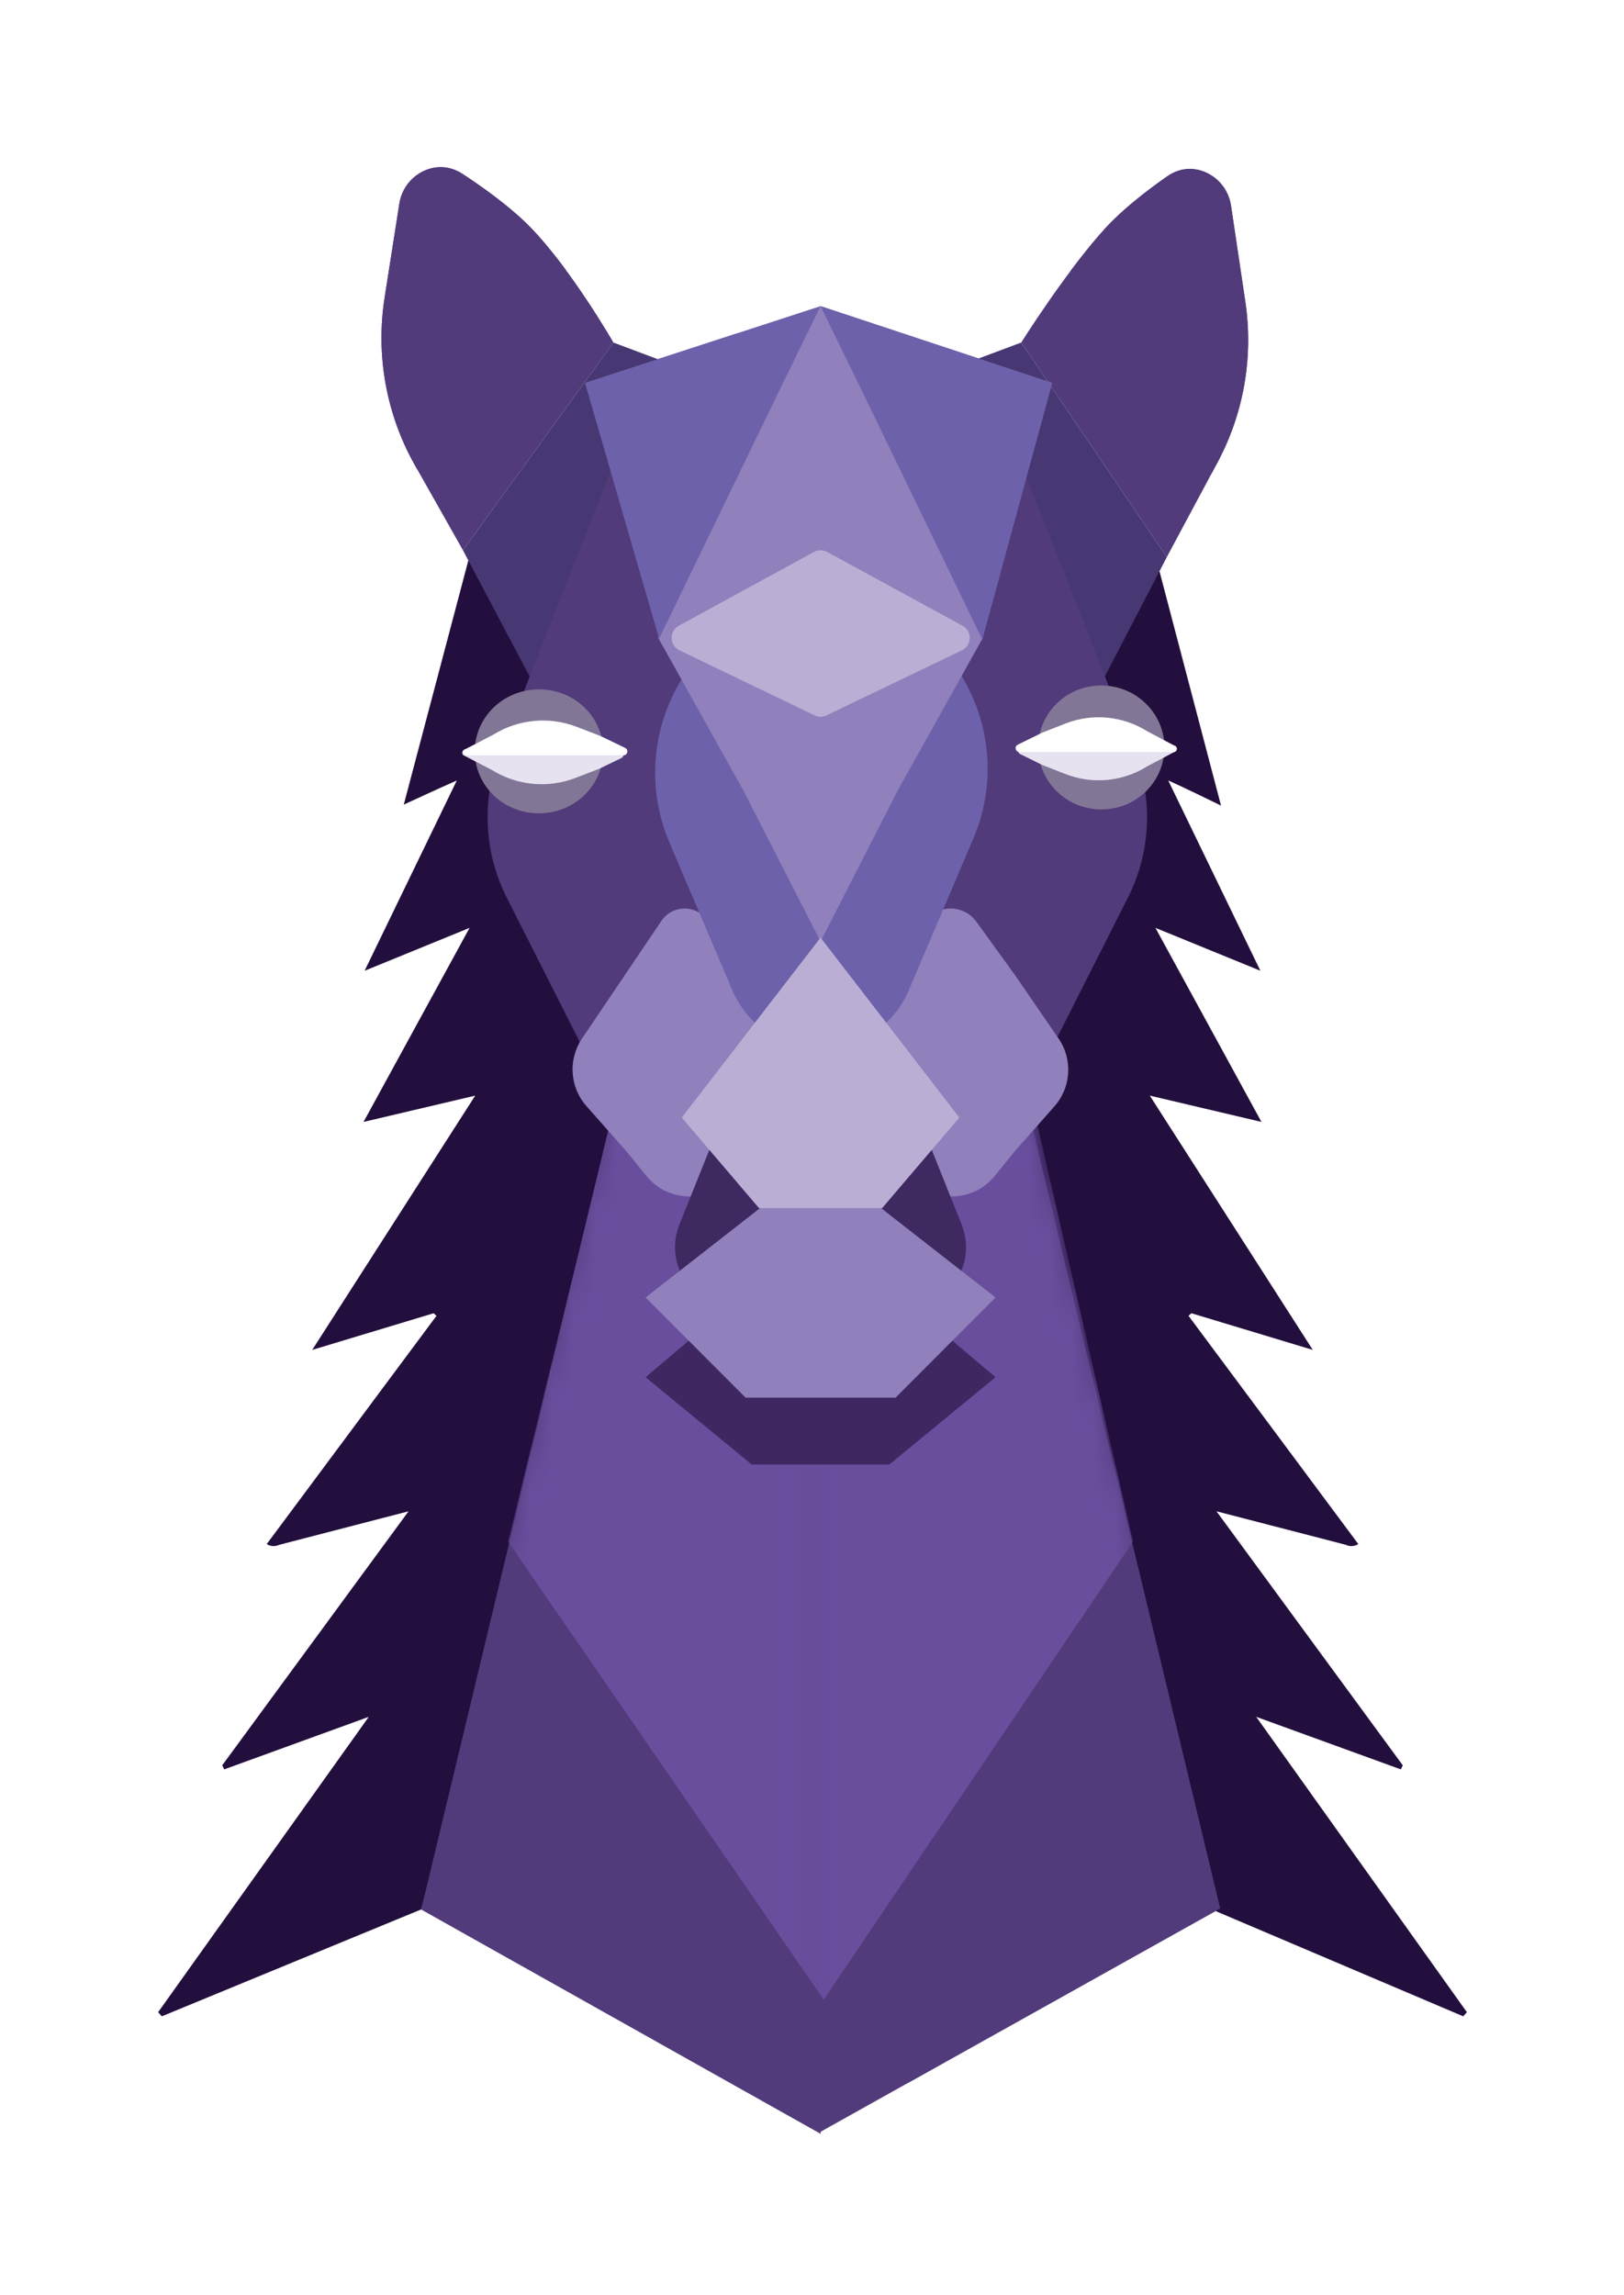 <svg width="75" height="106" viewBox="0 0 75 106" fill="none" xmlns="http://www.w3.org/2000/svg">
<g filter="url(#filter0_d_33_13821)">
<path d="M51.89 21.721C52.684 21.319 53.458 21.457 54.015 21.724L54.241 21.846L54.403 21.954C54.766 22.224 55.029 22.61 55.145 23.052L58.325 35.158C58.523 35.915 58.262 36.719 57.656 37.215C57.615 37.248 57.573 37.279 57.53 37.308L60.007 42.422C60.368 43.167 60.232 44.058 59.666 44.662C59.181 45.178 58.466 45.392 57.79 45.248L60.012 49.316C60.391 50.009 60.326 50.859 59.848 51.487C59.4 52.076 58.666 52.365 57.943 52.25L57.799 52.221L57.449 52.138L62.311 59.724C62.763 60.429 62.728 61.341 62.223 62.01C61.718 62.678 60.851 62.96 60.049 62.718L59.956 62.69C61.417 64.656 62.877 66.618 64.334 68.577C64.664 69.021 64.795 69.582 64.697 70.127C64.598 70.671 64.278 71.151 63.813 71.451C63.436 71.694 63.004 71.834 62.561 71.86C62.211 71.881 61.861 71.829 61.531 71.71L61.112 71.601L66.397 78.807L66.476 78.923C66.847 79.51 66.887 80.253 66.575 80.881L66.482 81.067C66.029 81.978 64.964 82.403 64.008 82.055L63.38 81.827L69.372 90.227C69.91 90.982 69.858 92.008 69.248 92.706L69.08 92.898C68.51 93.548 67.588 93.76 66.793 93.422L55.07 88.439C54.618 88.247 54.254 87.896 54.045 87.457L53.966 87.263L52.897 84.234L52.891 84.216L52.312 82.523H52.311V82.521C52.309 82.515 52.306 82.506 52.302 82.495C52.294 82.472 52.283 82.44 52.269 82.398C52.241 82.315 52.202 82.196 52.153 82.046C52.104 81.895 52.045 81.714 51.98 81.506L51.768 80.806C51.048 78.377 50.343 75.944 49.656 73.506L48.973 71.067L48.924 70.844C48.91 70.751 48.892 70.658 48.872 70.566L48.801 70.292C48.796 70.274 48.791 70.257 48.787 70.239C48.023 67.334 47.197 64.441 46.363 61.529C45.738 59.35 45.108 57.158 44.498 54.959L43.897 52.757C43.89 52.73 43.883 52.703 43.877 52.676C43.705 51.911 43.885 51.26 44.119 50.796C44.299 50.438 44.585 50.08 44.605 50.053H44.606C45.009 49.494 45.421 48.952 45.818 48.433C46.012 48.179 46.201 47.931 46.387 47.685C46.261 47.411 46.204 47.15 46.183 46.949C46.146 46.602 46.192 46.305 46.213 46.174C46.226 46.096 46.24 46.025 46.248 45.982C46.252 45.963 46.255 45.948 46.257 45.936C46.263 45.791 46.283 45.646 46.32 45.505L46.414 45.178C46.645 44.425 46.966 43.756 47.263 43.183C47.642 42.455 47.91 42.007 48.18 41.429L48.184 41.421L48.769 40.19C49.355 38.969 49.98 37.715 50.693 36.493C50.404 35.827 50.266 35.105 50.291 34.377L50.3 34.24C50.305 34.195 50.311 34.15 50.319 34.105C50.367 33.825 50.413 33.354 50.579 32.803C50.239 32.559 49.745 32.184 49.316 31.613L49.114 31.32L49.095 31.29C48.975 31.092 48.896 30.903 48.846 30.766C48.795 30.625 48.756 30.492 48.728 30.387C48.7 30.283 48.674 30.179 48.656 30.101C48.645 30.057 48.636 30.02 48.627 29.987C48.481 29.817 48.361 29.622 48.278 29.409C48.123 29.011 48.059 28.582 48.093 28.155L48.111 27.995C48.16 27.639 48.275 27.297 48.451 26.985L49.578 24.919C49.97 24.203 50.38 23.473 50.812 22.771V22.772C50.938 22.558 51.269 22.036 51.89 21.721Z" fill="white" stroke="white" stroke-width="4" stroke-linejoin="round"/>
<path d="M23.156 21.722C22.362 21.32 21.589 21.458 21.031 21.725L20.806 21.846L20.645 21.954C20.282 22.223 20.019 22.608 19.902 23.049L16.713 35.11C16.515 35.86 16.768 36.656 17.362 37.154C17.416 37.2 17.473 37.24 17.53 37.279L15.039 42.422C14.678 43.167 14.814 44.058 15.381 44.662C15.866 45.179 16.58 45.393 17.257 45.248L15.034 49.316C14.656 50.009 14.72 50.859 15.198 51.487C15.647 52.076 16.381 52.365 17.104 52.25L17.247 52.222L17.598 52.139L12.735 59.725C12.284 60.43 12.318 61.342 12.823 62.01C13.328 62.678 14.196 62.961 14.997 62.719L15.091 62.69C13.629 64.656 12.17 66.619 10.713 68.577C10.383 69.021 10.251 69.582 10.35 70.127C10.448 70.672 10.768 71.151 11.233 71.451C11.61 71.694 12.042 71.834 12.485 71.86C12.835 71.881 13.186 71.829 13.516 71.71L13.935 71.602L8.649 78.808L8.57 78.923C8.2 79.51 8.159 80.253 8.472 80.881L8.564 81.067C9.018 81.978 10.082 82.403 11.038 82.056L11.666 81.827L5.675 90.228C5.137 90.982 5.188 92.008 5.799 92.706L5.967 92.898C6.531 93.542 7.442 93.756 8.233 93.43L20.216 88.492C20.722 88.284 21.118 87.878 21.315 87.374L21.388 87.152L22.181 84.143L22.734 82.523H22.735V82.522C22.738 82.515 22.74 82.506 22.744 82.495C22.752 82.472 22.763 82.44 22.777 82.398C22.805 82.316 22.845 82.196 22.894 82.046C22.942 81.896 23.001 81.714 23.066 81.506L23.278 80.807C23.999 78.377 24.703 75.944 25.391 73.506L26.073 71.067L26.122 70.844C26.137 70.751 26.154 70.658 26.175 70.566L26.245 70.292C26.25 70.275 26.255 70.257 26.26 70.239C27.023 67.335 27.849 64.441 28.684 61.529C29.308 59.35 29.938 57.159 30.548 54.959L31.149 52.757C31.157 52.73 31.163 52.703 31.169 52.677C31.341 51.911 31.162 51.26 30.928 50.796C30.754 50.45 30.481 50.105 30.444 50.058C30.366 49.948 30.345 49.889 30.282 49.469C30.221 49.059 30.13 48.396 29.727 47.649C29.745 47.577 29.762 47.504 29.773 47.429C29.838 46.989 29.747 46.628 29.669 46.411C29.526 46.015 29.295 45.744 29.212 45.648C29.014 45.42 28.763 45.207 28.654 45.113C28.632 45.094 28.613 45.076 28.595 45.06C28.367 44.355 28.065 43.726 27.783 43.184C27.405 42.455 27.137 42.007 26.866 41.43L26.862 41.421L26.744 41.162C26.479 40.556 26.279 39.939 26.017 39.179C25.762 38.44 25.455 37.595 24.989 36.735C25.062 36.499 25.115 36.202 25.083 35.863C25.07 35.724 25.044 35.595 25.01 35.473C24.999 35.114 24.922 34.824 24.872 34.653C25.115 34.378 25.241 34.113 25.296 33.994C25.3 33.984 25.308 33.967 25.317 33.946C25.721 33.333 25.944 32.749 26.101 32.335C26.236 31.976 26.323 31.748 26.426 31.549L26.536 31.356L26.556 31.326C26.783 30.953 26.861 30.586 26.889 30.329C26.917 30.071 26.902 29.845 26.886 29.688C26.869 29.526 26.842 29.379 26.821 29.273C26.821 29.271 26.821 29.268 26.82 29.265C26.937 28.908 26.983 28.531 26.953 28.155L26.936 27.995C26.887 27.639 26.771 27.297 26.596 26.985L25.469 24.919C25.076 24.203 24.666 23.473 24.234 22.771V22.773C24.109 22.558 23.778 22.036 23.156 21.722ZM28.792 46.044L28.785 46.178C28.79 46.125 28.792 46.073 28.792 46.02C28.792 46.028 28.792 46.036 28.792 46.044ZM25.873 30.433L25.737 30.503L25.88 30.428C25.878 30.429 25.875 30.431 25.873 30.433Z" fill="white" stroke="white" stroke-width="4" stroke-linejoin="round"/>
<path d="M58.784 7.415C58.241 4.897 55.368 3.366 52.974 4.824L52.736 4.979L52.345 5.259C51.418 5.932 50.392 6.758 49.594 7.626L49.218 8.049C48.338 9.065 47.46 10.269 46.792 11.229C46.405 11.786 46.076 12.279 45.843 12.634C45.727 12.811 45.635 12.955 45.571 13.055C45.539 13.104 45.514 13.144 45.497 13.171C45.488 13.184 45.481 13.196 45.476 13.203C45.474 13.207 45.472 13.21 45.47 13.212C45.47 13.213 45.47 13.214 45.469 13.215H45.468V13.216L45.394 13.344C45.072 13.951 45.084 14.683 45.427 15.278L45.506 15.404L52.231 25.312C52.624 25.892 53.292 26.223 53.991 26.186C54.646 26.152 55.24 25.799 55.584 25.246L55.649 25.133L57.986 20.769C59.406 18.117 59.934 15.079 59.491 12.104L58.83 7.67L58.784 7.415Z" fill="#513B7A" stroke="white" stroke-width="4" stroke-linejoin="round"/>
<path d="M16.513 7.31C17.064 4.832 19.862 3.331 22.242 4.688L22.478 4.833L22.906 5.119C23.925 5.813 25.073 6.679 25.954 7.589L26.357 8.023C27.291 9.066 28.163 10.295 28.806 11.265C29.181 11.83 29.492 12.331 29.711 12.691C29.821 12.871 29.908 13.017 29.968 13.119C29.998 13.17 30.022 13.21 30.039 13.238C30.047 13.252 30.053 13.264 30.058 13.273C30.06 13.276 30.062 13.279 30.063 13.281C30.064 13.283 30.064 13.284 30.065 13.285L30.066 13.286L30.134 13.416C30.45 14.074 30.383 14.857 29.951 15.454L23.002 25.049C22.602 25.6 21.949 25.91 21.269 25.872C20.589 25.834 19.975 25.452 19.64 24.859L17.426 20.941C15.876 18.197 15.298 15.008 15.787 11.894L16.465 7.561L16.513 7.31Z" fill="#513B7A" stroke="white" stroke-width="4" stroke-linejoin="round"/>
<path d="M47.117 46.211L47.289 46.219C48.139 46.292 48.858 46.901 49.061 47.743L58.296 86.13C58.506 87.002 58.11 87.907 57.328 88.344L38.857 98.666C38.238 99.012 37.482 99.005 36.87 98.646C36.258 98.287 35.881 97.631 35.881 96.921V48.211L35.892 48.007C35.994 46.998 36.846 46.211 37.881 46.211H47.117Z" fill="#513B7A" stroke="white" stroke-width="4" stroke-linejoin="round"/>
<path d="M28.659 46.29L28.487 46.298C27.636 46.371 26.917 46.981 26.715 47.824L17.508 86.176C17.299 87.046 17.694 87.949 18.474 88.387L36.915 98.743C37.534 99.091 38.292 99.085 38.905 98.726C39.518 98.367 39.894 97.71 39.895 97V48.29L39.884 48.086C39.782 47.078 38.93 46.29 37.895 46.29H28.659Z" fill="#513B7A" stroke="white" stroke-width="4" stroke-linejoin="round"/>
<path d="M27.101 12.747C27.584 12.169 28.283 11.949 28.916 12.187L34.824 14.406C35.334 14.598 35.738 15.063 35.923 15.675C36.107 16.286 36.051 16.977 35.773 17.555L27.775 34.126C27.454 34.791 26.879 35.218 26.257 35.254C25.634 35.291 25.054 34.931 24.722 34.304L19.864 25.111L19.79 24.956C19.446 24.164 19.548 23.167 20.058 22.462L27.008 12.867L27.101 12.747Z" fill="#473772" stroke="white" stroke-width="4" stroke-linejoin="round"/>
<path d="M48.429 12.796C47.948 12.184 47.229 11.942 46.576 12.186L40.687 14.388C40.175 14.58 39.771 15.046 39.586 15.658C39.425 16.194 39.447 16.79 39.642 17.318L39.736 17.54L47.746 34.122C48.069 34.789 48.647 35.217 49.271 35.251C49.896 35.284 50.477 34.918 50.806 34.285L55.411 25.41L55.482 25.259C55.81 24.491 55.723 23.531 55.248 22.832L48.523 12.923L48.429 12.796Z" fill="#473772" stroke="white" stroke-width="4" stroke-linejoin="round"/>
<path d="M42.033 13.402L42.3 13.406C45.046 13.511 47.483 15.23 48.495 17.803L54.264 32.467L54.449 32.98C55.251 35.387 55.129 38.007 54.105 40.329L53.873 40.821L47.206 54.001L47.019 54.407C43.415 62.179 32.484 62.3 28.651 54.772L28.474 54.407L28.285 54.001L21.619 40.821C20.303 38.22 20.161 35.18 21.229 32.467L26.684 18.601L26.804 18.311C28.106 15.337 31.05 13.402 34.316 13.402L42.033 13.402Z" fill="#513B7A" stroke="white" stroke-width="4" stroke-linejoin="round"/>
<mask id="mask0_33_13821" style="mask-type:alpha" maskUnits="userSpaceOnUse" x="15" y="43" width="46" height="58">
<path d="M47.13 45.713L47.302 45.721C48.154 45.794 48.874 46.404 49.076 47.248L58.311 85.867C58.519 86.736 58.125 87.637 57.346 88.075L38.876 98.461C38.256 98.809 37.498 98.802 36.885 98.444C36.272 98.085 35.895 97.428 35.895 96.718V47.713L35.906 47.509C36.008 46.5 36.859 45.713 37.895 45.713H47.13Z" fill="#513B7A" stroke="white" stroke-width="4" stroke-linejoin="round"/>
<path d="M28.66 45.713L28.488 45.721C27.636 45.794 26.916 46.404 26.714 47.248L17.479 85.867C17.271 86.736 17.665 87.637 18.444 88.075L36.915 98.461C37.534 98.809 38.291 98.802 38.905 98.444C39.518 98.085 39.895 97.428 39.895 96.718V47.713L39.884 47.509C39.782 46.5 38.931 45.713 37.895 45.713H28.66Z" fill="#513B7A" stroke="white" stroke-width="4" stroke-linejoin="round"/>
</mask>
<g mask="url(#mask0_33_13821)">
<path d="M47.758 47.748L47.932 47.756C48.789 47.831 49.512 48.45 49.707 49.301L54.274 69.211C54.398 69.751 54.292 70.319 53.982 70.778L39.698 91.931C39.328 92.479 38.711 92.809 38.05 92.812C37.43 92.815 36.846 92.53 36.467 92.046L36.394 91.947L21.818 70.792C21.495 70.323 21.386 69.738 21.521 69.184L26.381 49.274L26.428 49.11C26.699 48.302 27.459 47.748 28.323 47.748H47.758Z" fill="#694E9E" stroke="white" stroke-width="4" stroke-linejoin="round"/>
</g>
<path d="M44.109 38.425C45.073 38.483 45.97 38.941 46.582 39.688L46.709 39.852L48.474 42.292L48.502 42.331L50.533 45.286L50.641 45.449C51.673 47.097 51.544 49.223 50.319 50.733L50.192 50.883L48.372 52.941L47.493 54.027C45.727 56.206 42.453 56.274 40.593 54.231L40.417 54.027L39.526 52.929L37.718 50.883C36.333 49.317 36.193 47.009 37.377 45.286L39.408 42.331L41.035 39.938L41.161 39.764C41.815 38.919 42.825 38.419 43.901 38.419L44.109 38.425Z" fill="#9080BB" stroke="white" stroke-width="4" stroke-linejoin="round"/>
<path d="M31.803 38.424C32.659 38.472 33.463 38.852 34.044 39.483L34.165 39.622L36.278 42.195L36.381 42.331L38.412 45.286L38.52 45.449C39.552 47.097 39.423 49.223 38.198 50.733L38.071 50.883L36.251 52.941L35.372 54.027C33.606 56.206 30.332 56.274 28.472 54.231L28.296 54.027L27.405 52.929L25.584 50.869C24.209 49.314 24.06 47.026 25.221 45.306L28.888 39.871L29.007 39.705C29.628 38.897 30.592 38.419 31.619 38.419L31.803 38.424Z" fill="#9080BB" stroke="white" stroke-width="4" stroke-linejoin="round"/>
<path d="M40.406 20.326C41.07 20.393 41.636 20.786 41.948 21.341C41.945 21.336 41.943 21.331 41.94 21.326L46.264 28.894L46.409 29.156C47.814 31.792 47.997 34.912 46.907 37.693L46.794 37.969L43.876 44.819C41.717 50.211 34.072 50.211 31.914 44.818V44.819L29.074 38.152C27.767 35.084 28.039 31.57 29.803 28.74L33.397 22.974L33.599 22.672C34.653 21.201 36.357 20.319 38.182 20.319V20.318L40.201 20.316L40.406 20.326ZM42.204 22.317L42.2 22.188C42.198 22.164 42.195 22.14 42.193 22.116C42.2 22.182 42.204 22.249 42.204 22.317Z" fill="#6D61AB" stroke="white" stroke-width="4" stroke-linejoin="round"/>
<path d="M37.895 10.592C38.613 10.593 39.276 10.978 39.632 11.602L43.221 17.895L43.318 18.09L47.233 27.111C47.481 27.683 47.449 28.337 47.145 28.882L43.251 35.861L39.675 42.851C39.333 43.52 38.646 43.941 37.895 43.941C37.144 43.941 36.456 43.52 36.114 42.851L32.549 35.882L28.645 28.882C28.341 28.337 28.308 27.683 28.556 27.111L32.471 18.09L32.569 17.895L36.158 11.602L36.228 11.488C36.597 10.931 37.221 10.592 37.895 10.592Z" fill="#9080BB" stroke="white" stroke-width="4" stroke-linejoin="round"/>
<path d="M27.997 29.364C25.881 27.751 22.769 28.059 21.033 30.102L20.864 30.312C19.604 31.969 19.577 34.197 20.739 35.866L20.855 36.026C22.52 38.217 25.759 38.642 27.977 36.949L28.188 36.779C30.463 34.842 30.442 31.436 28.205 29.532L27.997 29.364Z" fill="#827697" stroke="white" stroke-width="4" stroke-linejoin="round"/>
<path d="M29.744 35.175C31.625 34.06 30.871 31.072 28.593 31.072L21.498 31.072L21.273 31.082C19.081 31.28 18.605 34.35 20.645 35.198L21.791 35.795C23.459 36.78 25.487 36.952 27.298 36.253L28.383 35.834L28.531 35.77L29.554 35.278L29.744 35.175Z" fill="#E6E2F0" stroke="white" stroke-width="4" stroke-linejoin="round"/>
<path d="M29.927 31.302C31.78 32.401 31.037 35.345 28.793 35.345L21.555 35.345L21.331 35.334C19.138 35.137 18.663 32.066 20.702 31.219L21.848 30.621C23.516 29.637 25.544 29.464 27.355 30.163L28.44 30.582L28.588 30.646L29.74 31.201L29.927 31.302Z" fill="white" stroke="white" stroke-width="4" stroke-linejoin="round"/>
<path d="M47.8 29.175C49.898 27.547 52.964 27.866 54.671 29.91L54.836 30.121C56.074 31.777 56.109 34.008 54.957 35.69L54.842 35.851C53.19 38.065 49.992 38.477 47.81 36.782L47.603 36.611C45.369 34.676 45.375 31.264 47.592 29.344L47.8 29.175Z" fill="#827697" stroke="white" stroke-width="4" stroke-linejoin="round"/>
<path d="M46.06 34.988C44.192 33.864 44.953 30.893 47.223 30.893L54.195 30.893L54.419 30.903C56.604 31.099 57.088 34.154 55.063 35.013L53.945 35.605C52.292 36.6 50.269 36.775 48.468 36.068L47.406 35.651L47.256 35.585L46.248 35.091L46.06 34.988Z" fill="#E6E2F0" stroke="white" stroke-width="4" stroke-linejoin="round"/>
<path d="M45.936 31.157C44.097 32.265 44.846 35.192 47.083 35.192L54.195 35.192L54.419 35.182C56.604 34.986 57.088 31.931 55.063 31.072L53.945 30.48C52.292 29.485 50.269 29.31 48.468 30.017L47.406 30.434L47.256 30.5L46.123 31.056L45.936 31.157Z" fill="white" stroke="white" stroke-width="4" stroke-linejoin="round"/>
<path d="M40.616 55.526L40.792 55.533C41.202 55.57 41.593 55.732 41.909 55.999L47.268 60.538C47.721 60.922 47.98 61.486 47.976 62.079C47.972 62.672 47.704 63.233 47.246 63.61L42.339 67.644C42.026 67.901 41.644 68.057 41.243 68.092L41.07 68.1H34.72C34.315 68.1 33.92 67.976 33.588 67.748L33.45 67.644L28.544 63.61C28.085 63.233 27.818 62.672 27.814 62.079C27.81 61.486 28.069 60.922 28.521 60.538L33.881 55.999L34.021 55.891C34.357 55.654 34.759 55.526 35.173 55.526H40.616Z" fill="#3F2861" stroke="white" stroke-width="4" stroke-linejoin="round"/>
<path d="M34.03 60.916L33.711 60.906C30.557 60.706 28.428 57.559 29.416 54.558L29.525 54.259L30.85 50.954C31.953 48.2 34.622 46.394 37.59 46.394L38.2 46.394C41.075 46.394 43.669 48.088 44.832 50.698L44.94 50.954L46.264 54.259C47.541 57.447 45.194 60.916 41.76 60.916L34.03 60.916Z" fill="#3F2961" stroke="white" stroke-width="4" stroke-linejoin="round"/>
<path d="M40.616 52.197L40.783 52.204C41.169 52.236 41.54 52.38 41.847 52.621L47.206 56.806C47.658 57.159 47.937 57.688 47.972 58.259C48.007 58.831 47.796 59.39 47.391 59.795L42.774 64.421C42.446 64.75 42.014 64.953 41.556 64.999L41.358 65.009H34.431C33.9 65.009 33.391 64.797 33.016 64.421L28.399 59.795C27.994 59.39 27.783 58.831 27.818 58.259C27.853 57.688 28.131 57.159 28.582 56.806L33.943 52.621L34.079 52.524C34.403 52.312 34.783 52.197 35.173 52.197H40.616Z" fill="#9080BB" stroke="white" stroke-width="4" stroke-linejoin="round"/>
<path d="M37.895 39.764C38.515 39.764 39.099 40.052 39.478 40.543L45.887 48.851C46.429 49.553 46.44 50.521 45.934 51.232L45.826 51.371L42.259 55.555C41.879 56.001 41.323 56.258 40.738 56.258H35.054C34.468 56.258 33.912 56.001 33.532 55.555L29.964 51.371C29.351 50.651 29.324 49.6 29.902 48.851L36.311 40.543L36.462 40.369C36.837 39.985 37.352 39.764 37.895 39.764Z" fill="#BBAED5" stroke="white" stroke-width="4" stroke-linejoin="round"/>
<path d="M39.405 11.287C38.878 10.681 38.039 10.449 37.276 10.698L26.398 14.241L26.211 14.312C25.364 14.684 24.882 15.595 25.05 16.505L25.096 16.699L28.516 28.512C28.746 29.307 29.443 29.878 30.268 29.948C31.041 30.014 31.778 29.626 32.165 28.964L32.238 28.827L37.963 17.015L37.962 17.014L39.692 13.477C40.044 12.756 39.932 11.893 39.405 11.287Z" fill="#6D61AB" stroke="white" stroke-width="4" stroke-linejoin="round"/>
<path d="M36.389 11.284C36.919 10.678 37.76 10.448 38.524 10.701L49.225 14.244L49.409 14.315C50.242 14.685 50.721 15.576 50.569 16.475L50.526 16.668L47.297 28.525C47.078 29.33 46.383 29.914 45.552 29.991C44.722 30.068 43.93 29.622 43.567 28.871L37.83 17.021L36.098 13.477C35.745 12.754 35.86 11.89 36.389 11.284Z" fill="#6D61AB" stroke="white" stroke-width="4" stroke-linejoin="round"/>
<path d="M36.781 22.122C37.486 21.792 38.302 21.792 39.008 22.12L39.158 22.196L45.41 25.603L45.581 25.703C47.237 26.765 47.173 29.23 45.465 30.205L45.29 30.297L39.038 33.301C38.36 33.627 37.578 33.647 36.887 33.362L36.751 33.3L30.511 30.297C28.575 29.365 28.506 26.634 30.392 25.604L36.63 22.197L36.781 22.122Z" fill="#BBAED5" stroke="white" stroke-width="4" stroke-linejoin="round"/>
<path d="M62.15 69.804L56.181 68.258L64.784 79.99L64.692 80.176L58.016 77.75L67.743 91.389L67.575 91.581L55.852 86.598L54.783 83.569L54.204 81.876C54.204 81.876 53.977 81.222 53.685 80.238C52.728 77.01 51.8 73.775 50.9 70.532C50.858 70.262 50.798 69.994 50.721 69.731C49.181 63.873 47.397 58.078 45.828 52.237C45.736 51.826 45.996 51.538 46.216 51.239C46.992 50.161 47.82 49.134 48.602 48.062C48.961 47.565 48.717 47.377 48.254 46.92C48.053 46.735 48.276 46.282 48.254 46.013C48.607 44.67 49.412 43.514 49.991 42.278C50.767 40.641 51.537 39.005 52.458 37.436C52.602 37.2 52.69 36.936 52.715 36.662C52.74 36.389 52.702 36.113 52.602 35.856C52.38 35.418 52.273 34.933 52.29 34.445C52.394 33.841 52.409 33.469 52.658 32.95C52.826 32.662 52.612 32.47 52.967 32.267C52.342 31.381 51.383 31.164 50.803 30.25C50.567 29.861 50.562 28.876 50.142 28.684C50.096 28.566 50.077 28.439 50.087 28.313C50.097 28.188 50.136 28.065 50.2 27.956C50.964 26.579 51.682 25.174 52.516 23.819C52.678 23.537 52.863 23.351 53.21 23.56L56.39 35.666C56.39 35.666 54.573 34.774 53.952 34.507L58.207 43.293L53.361 41.313L58.257 50.275L53.1 49.06L60.627 60.804L55.023 59.111L54.889 59.229C57.51 62.754 60.123 66.268 62.729 69.77C62.644 69.825 62.546 69.857 62.444 69.863C62.342 69.869 62.241 69.849 62.15 69.804Z" fill="#230F3D"/>
<path d="M12.896 69.805L18.866 68.258L10.262 79.99L10.355 80.176L17.03 77.75L7.304 91.389L7.471 91.581L19.454 86.643L20.263 83.569L20.842 81.876C20.842 81.876 21.069 81.223 21.361 80.238C22.319 77.011 23.247 73.775 24.146 70.532C24.189 70.262 24.249 69.994 24.326 69.731C25.866 63.874 27.649 58.078 29.218 52.238C29.311 51.826 29.05 51.538 28.83 51.239C28.054 50.161 28.554 49.363 27.773 48.291C27.414 47.795 27.309 47.638 27.773 47.181C27.974 46.996 26.77 46.282 26.792 46.014C26.439 44.67 25.634 43.514 25.055 42.278C24.279 40.641 24.009 39.005 23.089 37.436C22.944 37.2 22.856 36.936 22.831 36.662C22.806 36.389 23.345 36.113 22.944 35.856C23.166 35.418 22.773 34.934 22.757 34.445C22.652 33.842 22.58 33.763 22.331 33.243C23.439 33.808 23.434 33.153 23.578 32.95C24.204 32.064 24.268 31.2 24.847 30.286C25.083 29.897 24.485 28.876 24.905 28.684C24.951 28.566 24.969 28.439 24.959 28.314C24.949 28.188 24.911 28.066 24.847 27.956C24.082 26.579 23.364 25.174 22.531 23.82C22.369 23.538 22.183 23.351 21.836 23.56L18.647 35.621C18.647 35.621 20.474 34.774 21.095 34.508L16.839 43.294L21.686 41.313L16.789 50.275L21.946 49.061L14.419 60.804L20.024 59.111L20.157 59.23C17.536 62.755 14.923 66.268 12.318 69.771C12.402 69.825 12.501 69.857 12.602 69.863C12.704 69.869 12.806 69.849 12.896 69.805Z" fill="#230F3D"/>
<path d="M56.852 7.965C56.639 6.537 55.068 5.785 53.887 6.616C52.904 7.307 51.833 8.146 51.067 8.979C49.254 10.953 47.161 14.281 47.161 14.281L53.886 24.189L56.223 19.825C57.44 17.553 57.892 14.949 57.512 12.399L56.852 7.965Z" fill="#513B7A"/>
<path d="M18.442 7.87C18.661 6.469 20.193 5.722 21.377 6.502C22.456 7.214 23.666 8.1 24.516 8.979C26.424 10.953 28.331 14.281 28.331 14.281L21.381 23.875L19.168 19.958C17.839 17.605 17.343 14.873 17.762 12.204L18.442 7.87Z" fill="#513B7A"/>
<path d="M37.881 48.211H43.653H47.117L56.352 86.598L37.881 96.921V48.211Z" fill="#513B7A"/>
<path d="M37.895 48.29H32.123H28.659L19.453 86.643L37.895 97V48.29Z" fill="#513B7A"/>
<path d="M21.381 23.875L28.33 14.281L34.238 16.499L26.239 33.069L21.381 23.875Z" fill="#473772"/>
<path d="M53.886 24.189L47.161 14.281L41.271 16.483L49.281 33.065L53.886 24.189Z" fill="#473772"/>
<path d="M28.544 19.333C29.478 16.961 31.767 15.402 34.316 15.402L38.889 15.402L42.033 15.402C44.065 15.402 45.89 16.645 46.634 18.535L52.403 33.199C53.261 35.382 53.147 37.826 52.088 39.919L45.401 53.14L45.204 53.566C42.26 59.916 33.233 59.916 30.288 53.566L30.091 53.14L23.404 39.919C22.346 37.826 22.231 35.382 23.09 33.199L28.544 19.333Z" fill="#513B7A"/>
<mask id="mask1_33_13821" style="mask-type:alpha" maskUnits="userSpaceOnUse" x="19" y="47" width="38" height="50">
<path d="M37.895 47.713H43.667H47.13L56.365 86.332L37.895 96.718V47.713Z" fill="#513B7A"/>
<path d="M37.895 47.713H32.123H28.659L19.424 86.332L37.895 96.718V47.713Z" fill="#513B7A"/>
</mask>
<g mask="url(#mask1_33_13821)">
<path d="M28.323 49.748H47.758L52.325 69.658L38.041 90.812L23.465 69.658L28.323 49.748Z" fill="#694E9E"/>
</g>
<path d="M41.057 43.465L42.689 41.061C42.962 40.659 43.416 40.419 43.901 40.419C44.371 40.419 44.813 40.644 45.088 41.025L46.854 43.465L48.885 46.419C49.55 47.385 49.471 48.68 48.694 49.558L46.854 51.64L45.94 52.768C44.917 54.03 42.993 54.03 41.971 52.768L41.057 51.64L39.216 49.558C38.439 48.68 38.361 47.385 39.025 46.419L41.057 43.465Z" fill="#9080BB"/>
<path d="M30.546 40.99C30.786 40.633 31.189 40.419 31.619 40.419C32.006 40.419 32.373 40.593 32.619 40.892L34.733 43.465L36.764 46.419C37.429 47.385 37.35 48.68 36.573 49.558L34.733 51.64L33.818 52.768C32.796 54.03 30.872 54.03 29.85 52.768L28.936 51.64L27.083 49.544C26.312 48.672 26.228 47.389 26.879 46.424L30.546 40.99Z" fill="#9080BB"/>
<path d="M35.095 24.032C35.759 22.966 36.927 22.318 38.184 22.318L40.203 22.316C40.203 22.316 40.204 22.317 40.204 22.317C40.204 22.317 40.204 22.318 40.204 22.318L44.528 29.886C45.804 32.119 45.961 34.82 44.953 37.186L42.036 44.035C40.563 47.806 35.227 47.806 33.754 44.035L30.914 37.368C29.863 34.9 30.082 32.075 31.501 29.798L35.095 24.032Z" fill="#6D61AB"/>
<path d="M34.306 18.886L37.895 12.592L41.483 18.886L45.398 27.907L41.483 34.924L37.895 41.941L34.306 34.924L30.391 27.907L34.306 18.886Z" fill="#9080BB"/>
<path d="M26.849 35.309C28.19 34.167 28.186 32.144 26.854 31.01C25.554 29.904 23.533 30.111 22.501 31.468C21.734 32.477 21.738 33.854 22.499 34.856C23.523 36.205 25.541 36.422 26.849 35.309Z" fill="#827697"/>
<path d="M27.663 33.969L28.685 33.476C28.888 33.378 28.819 33.072 28.593 33.072L24.752 33.072L21.498 33.072C21.326 33.072 21.288 33.314 21.452 33.367C21.46 33.37 21.468 33.373 21.475 33.377L22.728 34.028C23.884 34.744 25.309 34.877 26.578 34.388L27.663 33.969Z" fill="#E6E2F0"/>
<path d="M27.72 32.447L28.871 33.002C29.043 33.085 28.984 33.344 28.793 33.344L24.809 33.344L21.555 33.344C21.383 33.344 21.345 33.102 21.509 33.049C21.517 33.047 21.525 33.043 21.532 33.039L22.785 32.388C23.941 31.672 25.366 31.539 26.635 32.029L27.72 32.447Z" fill="white"/>
<path d="M48.934 35.127C47.617 33.986 47.618 31.969 48.931 30.832C50.212 29.723 52.197 29.932 53.211 31.29C53.965 32.298 53.964 33.671 53.213 34.676C52.203 36.029 50.22 36.241 48.934 35.127Z" fill="#827697"/>
<path d="M48.137 33.79L47.13 33.295C46.928 33.197 46.998 32.893 47.223 32.893L50.998 32.893L54.195 32.893C54.367 32.893 54.405 33.134 54.242 33.188C54.234 33.191 54.226 33.194 54.218 33.198L52.987 33.849C51.853 34.564 50.447 34.696 49.199 34.206L48.137 33.79Z" fill="#E6E2F0"/>
<path d="M48.137 32.295L47.004 32.851C46.833 32.935 46.892 33.192 47.083 33.192L50.998 33.192L54.195 33.192C54.367 33.192 54.405 32.95 54.242 32.897C54.234 32.894 54.226 32.891 54.218 32.887L52.987 32.236C51.853 31.521 50.447 31.389 49.199 31.879L48.137 32.295Z" fill="white"/>
<path d="M35.174 57.526H40.616L45.976 62.065L41.069 66.1C41.069 66.1 39.147 66.1 37.895 66.1C36.642 66.1 34.72 66.1 34.72 66.1L29.814 62.065L35.174 57.526Z" fill="#3F2861"/>
<path d="M41.76 58.916L37.895 58.916L34.03 58.916C32.011 58.916 30.631 56.876 31.382 55.002L32.706 51.698C33.506 49.702 35.44 48.394 37.59 48.394L38.2 48.394C40.35 48.394 42.284 49.702 43.084 51.698L44.407 55.002C45.158 56.876 43.778 58.916 41.76 58.916Z" fill="#3F2961"/>
<path d="M35.174 54.197L40.616 54.197L45.976 58.383L41.358 63.009C41.358 63.009 39.147 63.009 37.895 63.009C36.642 63.009 34.432 63.009 34.432 63.009L29.814 58.383L35.174 54.197Z" fill="#9080BB"/>
<path d="M31.486 50.073L37.895 41.764L44.304 50.073L40.737 54.258H35.054L31.486 50.073Z" fill="#BBAED5"/>
<path d="M37.895 12.599L27.017 16.143L30.438 27.955L36.163 16.143L37.895 12.599Z" fill="#6D61AB"/>
<path d="M37.895 12.599L48.597 16.143L45.367 28L39.627 16.143L37.895 12.599Z" fill="#6D61AB"/>
<path d="M31.379 28.495C30.911 28.269 30.894 27.608 31.35 27.359L37.589 23.952C37.78 23.848 38.01 23.848 38.201 23.952L44.452 27.359C44.909 27.608 44.892 28.27 44.423 28.495L38.172 31.498C37.997 31.583 37.793 31.582 37.618 31.498L31.379 28.495Z" fill="#BBAED5"/>
</g>
<defs>
<filter id="filter0_d_33_13821" x="0.227" y="0.626" width="74.593" height="104.989" filterUnits="userSpaceOnUse" color-interpolation-filters="sRGB">
<feFlood flood-opacity="0" result="BackgroundImageFix"/>
<feColorMatrix in="SourceAlpha" type="matrix" values="0 0 0 0 0 0 0 0 0 0 0 0 0 0 0 0 0 0 127 0" result="hardAlpha"/>
<feOffset dy="1.539"/>
<feGaussianBlur stdDeviation="1.539"/>
<feColorMatrix type="matrix" values="0 0 0 0 0.235 0 0 0 0 0.125 0 0 0 0 0.298 0 0 0 0.2 0"/>
<feBlend mode="normal" in2="BackgroundImageFix" result="effect1_dropShadow_33_13821"/>
<feBlend mode="normal" in="SourceGraphic" in2="effect1_dropShadow_33_13821" result="shape"/>
</filter>
</defs>
</svg>
